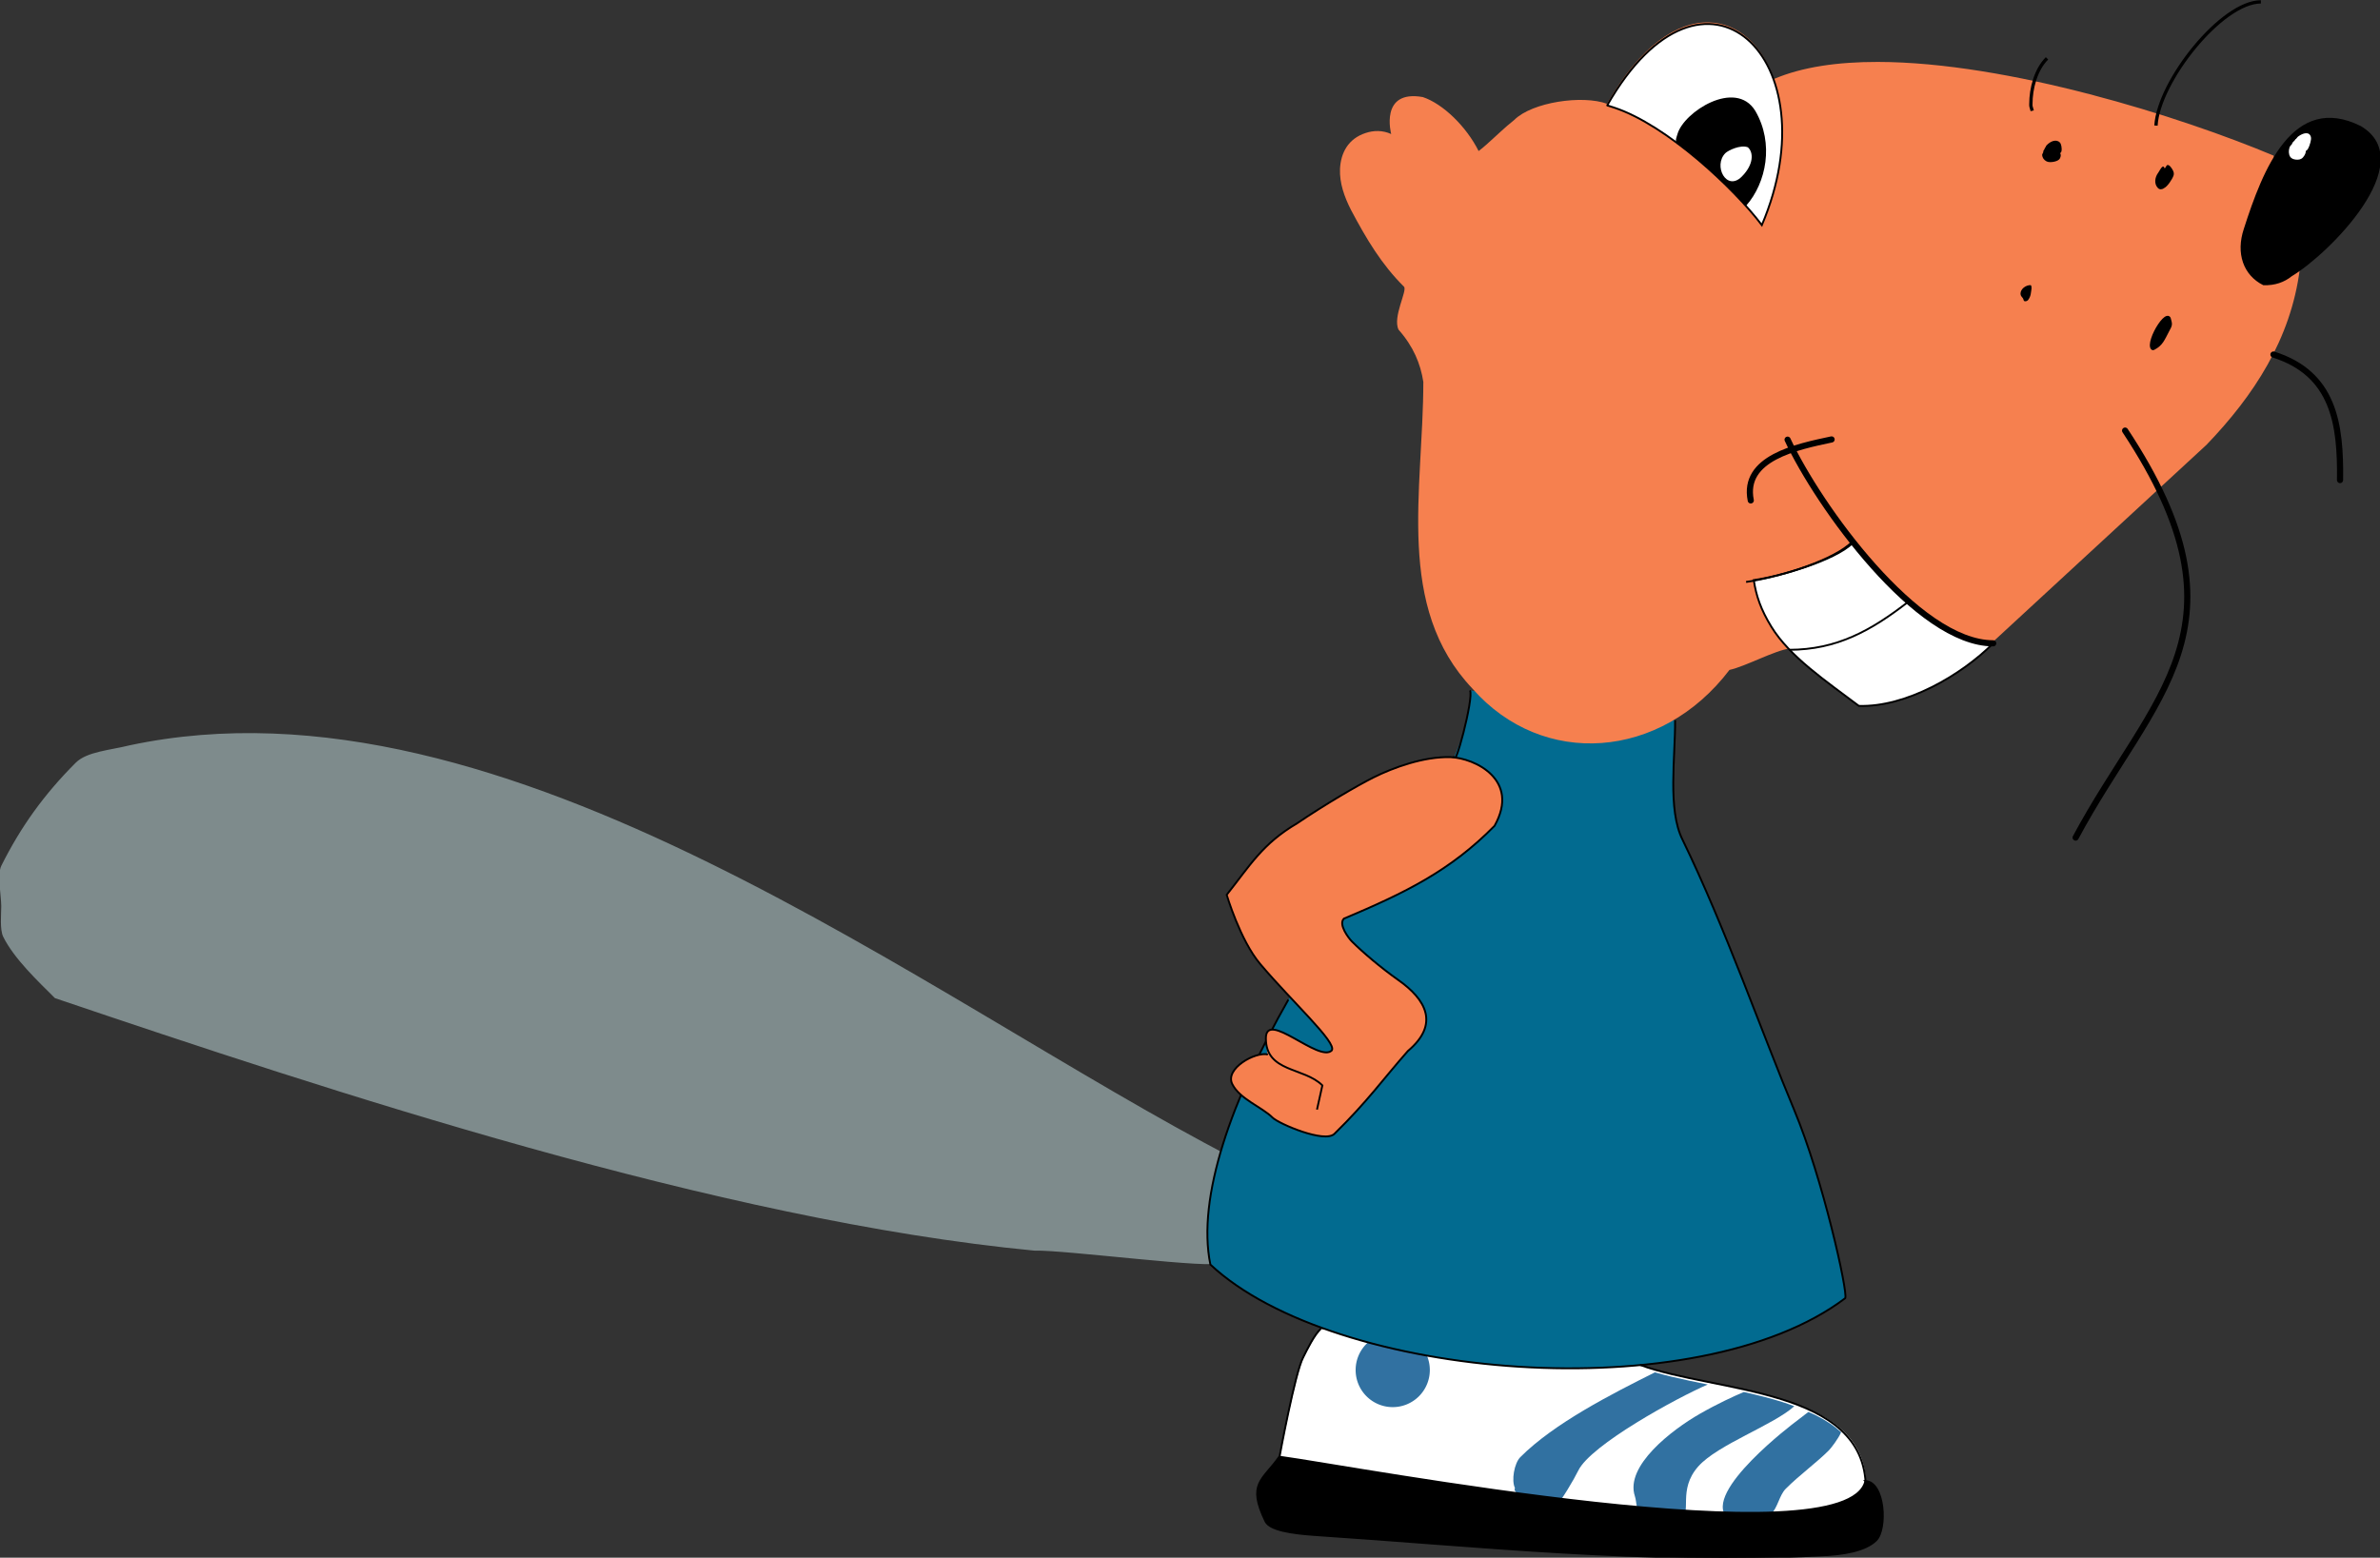 <?xml version="1.0" encoding="UTF-8" standalone="no"?>
<!-- Created with Inkscape (http://www.inkscape.org/) -->

<svg
   xmlns:dc="http://purl.org/dc/elements/1.1/"
   xmlns:cc="http://creativecommons.org/ns#"
   xmlns:rdf="http://www.w3.org/1999/02/22-rdf-syntax-ns#"
   xmlns:svg="http://www.w3.org/2000/svg"
   xmlns="http://www.w3.org/2000/svg"
   xmlns:sodipodi="http://sodipodi.sourceforge.net/DTD/sodipodi-0.dtd"
   xmlns:inkscape="http://www.inkscape.org/namespaces/inkscape"
   width="200.639mm"
   height="131.35mm"
   viewBox="0 0 200.639 131.35"
   version="1.1"
   id="svg24846"
   inkscape:version="0.92.2 (5c3e80d, 2017-08-06)"
   sodipodi:docname="bebraslogo_at.svg">
  <rect x="0" y="0" width="200.639" height="131.35" fill="#333333" stroke="none"/>
  <defs
     id="defs24840" />
  <sodipodi:namedview
     id="base"
     pagecolor="#ffffff"
     bordercolor="#666666"
     borderopacity="1.0"
     inkscape:pageopacity="0.0"
     inkscape:pageshadow="2"
     inkscape:zoom="0.35"
     inkscape:cx="1114.9803"
     inkscape:cy="403.33453"
     inkscape:document-units="mm"
     inkscape:current-layer="layer1"
     showgrid="false"
     inkscape:snap-global="false"
     inkscape:window-width="1680"
     inkscape:window-height="987"
     inkscape:window-x="-8"
     inkscape:window-y="222"
     inkscape:window-maximized="1"
     fit-margin-top="0"
     fit-margin-left="0"
     fit-margin-right="0"
     fit-margin-bottom="0" />
  <g
     inkscape:label="Ebene 1"
     inkscape:groupmode="layer"
     id="layer1"
     transform="translate(19.528,-69.982)">
    <g
       id="g25978"
       transform="matrix(0.6,0,0,0.6,75.592,36.176)">
      <path
         sodipodi:nodetypes="cccccc"
         inkscape:connector-curvature="0"
         id="path25445-88"
         d="m 71.952,248.23 c 10.633,3.921 31.637,3.156 31.691,16.766 -2.605,10.726 -71.342,-2.359 -82.35,-3.904 0,0 2.19,-11.791 3.33,-13.926 0.562,-1.125 1.535,-3.121 2.48,-4.026 z"
         style="fill:#ffffff;stroke:none;stroke-width:0.265px;stroke-linecap:butt;stroke-linejoin:miter;stroke-opacity:1" />
      <path
         sodipodi:nodetypes="ccccscccc"
         inkscape:connector-curvature="0"
         id="path25459"
         d="m 14.7,219.225 c -42.956,-22.203 -102.105,-69.279 -155.016,-57.997 -2.742,0.685 -5.954,0.876 -7.484,2.405 -4.407,4.407 -7.668,8.922 -10.424,14.433 -0.595,1.191 0,4.252 0,5.613 0,1.139 -0.221,3.299 0.267,4.276 1.548,3.096 4.866,6.202 7.216,8.553 38.32,12.962 93.31,31.242 137.574,35.472 4.082,-0.146 25.813,2.709 25.995,1.678"
         style="fill:#7e8b8c;fill-opacity:1;stroke:#7e8b8c;stroke-width:0.265px;stroke-linecap:butt;stroke-linejoin:miter;stroke-opacity:1" />
      <path
         transform="scale(0.265)"
         id="path25650"
         d="m 360.57,961.432 c -2.924,2.249 -6.998,5.373 -6.998,5.373 0,0 -49.584,37.203 -36.072,50.715 1.979,1.979 19.2,2.229 23.215,-1.785 3.694,-3.694 4.434,-10.149 7.857,-13.572 7.324,-7.324 16.246,-13.748 22.855,-20.357 1.021,-1.021 5.258,-6.422 6.482,-9.654 -1.904,-1.7 -3.935,-3.305 -6.145,-4.77 -2.386,-1.582 -4.935,-3.035 -7.621,-4.377 -1.138,-0.569 -2.39,-1.042 -3.574,-1.572 z"
         style="opacity:1;vector-effect:none;fill:#3171a1;fill-opacity:1;stroke:none;stroke-width:1px;stroke-linecap:butt;stroke-linejoin:miter;stroke-miterlimit:4;stroke-dasharray:none;stroke-dashoffset:0;stroke-opacity:1;paint-order:markers stroke fill"
         inkscape:connector-curvature="0" />
      <path
         transform="scale(0.265)"
         id="path25647"
         d="m 326.312,950.867 c -5.203,2.208 -13.816,6.13 -23.422,11.637 -14.628,8.385 -39.662,27.558 -34.318,43.588 1.151,3.452 0.267,7.991 4.285,10 4.01,2.005 14.668,4.809 20,2.143 6.282,-3.141 -1.796,-15.347 9.324,-27.897 10.28,-11.6 39.752,-21.85 50.934,-31.947 -2.134,-0.777 -4.26,-1.562 -6.484,-2.256 -6.227,-1.942 -12.766,-3.584 -19.385,-5.072 -0.311,-0.07 -0.622,-0.126 -0.934,-0.195 z"
         style="opacity:1;vector-effect:none;fill:#3171a1;fill-opacity:1;stroke:none;stroke-width:1px;stroke-linecap:butt;stroke-linejoin:miter;stroke-miterlimit:4;stroke-dasharray:none;stroke-dashoffset:0;stroke-opacity:1;paint-order:markers stroke fill"
         inkscape:connector-curvature="0" />
      <path
         sodipodi:nodetypes="ccccccccc"
         inkscape:connector-curvature="0"
         transform="scale(0.265)"
         id="path25653"
         d="m 279.24,940.412 c -23.104,11.56 -53.415,26.997 -71.383,44.965 -3.271,3.271 -4.831,12.481 -2.857,16.428 -2.392,4.16 19.602,11.843 21.428,10 3.117,-3.117 10.043,-14.925 12.145,-19.285 6.537,-13.565 52.363,-38.663 68.652,-45.633 -6.493,-1.311 -12.842,-2.61 -18.811,-4.041 -3.009,-0.722 -5.922,-1.477 -8.711,-2.283 -0.162,-0.047 -0.302,-0.103 -0.463,-0.15 z"
         style="opacity:1;vector-effect:none;fill:#3171a1;fill-opacity:1;stroke:none;stroke-width:1px;stroke-linecap:butt;stroke-linejoin:miter;stroke-miterlimit:4;stroke-dasharray:none;stroke-dashoffset:0;stroke-opacity:1;paint-order:markers stroke fill" />
      <path
         id="path25594"
         d="m 42.362,248.891 a 5.212,5.212 0 0 1 -5.212,5.212 5.212,5.212 0 0 1 -5.212,-5.212 5.212,5.212 0 0 1 5.212,-5.212 5.212,5.212 0 0 1 5.212,5.212 z"
         style="opacity:1;vector-effect:none;fill:#3171a1;fill-opacity:1;stroke:none;stroke-width:0.265px;stroke-linecap:butt;stroke-linejoin:miter;stroke-miterlimit:4;stroke-dasharray:none;stroke-dashoffset:0;stroke-opacity:1;paint-order:markers stroke fill"
         inkscape:connector-curvature="0" />
      <path
         sodipodi:nodetypes="ccccccccc"
         inkscape:connector-curvature="0"
         id="path25427-6"
         d="m 76.846,157.582 c 0.038,5.169 -1.073,12.549 1.039,16.773 6.034,12.414 11.226,27.333 15.699,38.005 4.003,9.573 7.572,25.632 7.168,26.44 -20.726,15.695 -71.809,11.568 -89.202,-4.725 -1.946,-9.475 3.047,-23.337 10.961,-37.231 6.645,-13.7 22.009,-25.603 25.073,-39.536 0.405,-1.873 0.657,-3.571 0.441,-3.932 z"
         style="fill:#026b90;fill-opacity:1;stroke:none;stroke-width:0.265px;stroke-linecap:butt;stroke-linejoin:miter;stroke-opacity:1" />
      <path
         inkscape:connector-curvature="0"
         id="path25395-7"
         d="m 81.571,59.491 c -4.408,-0.109 -9.612,3.223 -14.301,11.433 0.005,0.001 0.002,-5.21e-4 0.013,0.003 l -0.016,0.003 c -3.48,-1.274 -10.545,-0.227 -13.04,2.268 -1.424,1.128 -2.631,2.337 -3.964,3.51 -0.337,0.297 -0.682,0.591 -1.046,0.863 -1.721,-3.439 -5,-6.639 -7.842,-7.586 -6.126,-1.082 -4.441,5.197 -4.441,5.197 -1.208,-0.557 -2.477,-0.521 -3.595,-0.146 -2.427,0.789 -3.49,2.773 -3.597,5.047 -0.078,2 0.605,3.928 1.571,5.816 2.163,4.075 4.274,7.615 7.416,10.734 0.522,0.522 -1.638,4.284 -0.756,6.048 2.081,2.35 3.09,4.805 3.476,7.337 -0.007,15.277 -4.013,31.626 6.918,43.123 9.846,11.201 26.465,10.014 36.097,-2.646 2.274,-0.499 6.373,-2.753 8.483,-3.013 2.7,2.787 6.292,5.281 9.684,7.84 6.593,0.214 14.367,-4.283 18.875,-8.796 l 29.981,-27.667 c 6.638,-6.906 11.832,-14.827 13.108,-24.682 l -3.679,-15.963 c -13.04,-5.483 -37.326,-13.135 -55.599,-13.167 -5.594,-0.01 -10.624,0.695 -14.595,2.394 l -0.018,0.003 C 89.02,62.618 85.635,59.591 81.571,59.491 Z M 67.266,70.929 c 10e-4,-0.002 0.002,-0.003 0.003,-0.005 -0.028,-0.006 -0.003,0.005 -0.003,0.005 z"
         style="fill:#f6804f;fill-opacity:1;stroke:none;stroke-width:0.265px;stroke-linecap:butt;stroke-linejoin:miter;stroke-opacity:1" />
      <path
         sodipodi:nodetypes="ccccc"
         inkscape:connector-curvature="0"
         id="path25391"
         d="m 163.404,95.046 c 5.182,-3.099 17.994,-15.921 9.709,-20.863 -9.405,-4.703 -13.58,6.023 -16.253,14.363 -1.135,3.405 -0.059,6.396 2.646,7.749 1.579,0.05 2.853,-0.408 3.898,-1.249 z"
         style="fill:#000000;stroke:#000000;stroke-width:0.265px;stroke-linecap:butt;stroke-linejoin:miter;stroke-opacity:1" />
      <path
         sodipodi:nodetypes="cccc"
         inkscape:connector-curvature="0"
         id="path25395"
         d="M 67.28,71.159 C 80.923,47.264 98.927,64.672 89.013,87.979 85.136,82.837 75.672,73.909 68.242,71.461 67.011,71.055 67.28,71.159 67.28,71.159 Z"
         style="fill:#ffffff;stroke:#000000;stroke-width:0.265px;stroke-linecap:butt;stroke-linejoin:miter;stroke-opacity:1" />
      <path
         inkscape:connector-curvature="0"
         id="path25415"
         d="m 144.387,73.994 c 0.369,-6.226 9.228,-17.387 14.741,-17.387"
         style="fill:none;stroke:#000000;stroke-width:0.465;stroke-linecap:butt;stroke-linejoin:miter;stroke-miterlimit:4;stroke-dasharray:none;stroke-opacity:1" />
      <path
         sodipodi:nodetypes="csc"
         inkscape:connector-curvature="0"
         id="path25417"
         d="m 127,71.915 c -0.204,-0.817 -0.189,-0.496 -0.189,-0.945 0,-2.19 0.681,-4.839 2.268,-6.426"
         style="fill:none;stroke:#000000;stroke-width:0.465;stroke-linecap:butt;stroke-linejoin:miter;stroke-miterlimit:4;stroke-dasharray:none;stroke-opacity:1" />
      <path
         sodipodi:nodetypes="cccccccc"
         inkscape:connector-curvature="0"
         id="path25403-6"
         d="m 103.839,135.018 c 5.533,6.417 12.034,11.756 17.646,11.756 -4.507,4.514 -12.281,9.01 -18.875,8.796 -4.662,-3.518 -9.71,-6.909 -12.287,-11.112 -1.5,-2.443 -2.146,-4.375 -2.478,-6.566 3.711,-0.528 9.867,-2.411 12.89,-4.589 l 1.095,-0.859 c 0.605,0.894 1.363,1.825 2.009,2.575 z"
         style="fill:#ffffff;stroke:none;stroke-width:0.265px;stroke-linecap:butt;stroke-linejoin:miter;stroke-opacity:1" />
      <path
         sodipodi:nodetypes="ccccc"
         inkscape:connector-curvature="0"
         id="path25421"
         d="m 121.519,146.754 c -4.507,4.514 -12.281,9.01 -18.875,8.796 -4.662,-3.518 -9.71,-6.909 -12.287,-11.112 -1.5,-2.443 -2.146,-4.375 -2.478,-6.566 4.161,-0.592 11.395,-2.887 13.841,-5.392"
         style="fill:none;stroke:#000000;stroke-width:0.265px;stroke-linecap:butt;stroke-linejoin:miter;stroke-opacity:1" />
      <path
         sodipodi:nodetypes="cc"
         inkscape:connector-curvature="0"
         id="path25423"
         d="m 109.613,140.896 c -5.248,4.078 -10.071,6.766 -16.764,6.771"
         style="fill:none;stroke:#000000;stroke-width:0.265px;stroke-linecap:butt;stroke-linejoin:miter;stroke-opacity:1" />
      <path
         sodipodi:nodetypes="cccccc"
         inkscape:connector-curvature="0"
         id="path25427"
         d="m 76.824,157.574 c 0.038,5.169 -1.073,12.549 1.039,16.773 6.034,12.414 11.226,27.333 15.699,38.005 4.003,9.573 7.572,25.632 7.168,26.44 -20.726,15.695 -71.809,11.568 -89.202,-4.725 -1.946,-9.475 3.047,-23.337 10.961,-37.231"
         style="fill:none;stroke:#000000;stroke-width:0.265px;stroke-linecap:butt;stroke-linejoin:miter;stroke-opacity:1" />
      <path
         sodipodi:nodetypes="ccscc"
         inkscape:connector-curvature="0"
         id="path25429"
         d="m 86.736,85.135 c 2.754,-3.158 3.881,-8.608 1.244,-13.139 -2.69,-4.411 -9.844,0.202 -10.697,3.23 -0.141,0.501 -0.343,0.859 -0.09,1.226 0.694,-0.078 9.868,8.552 9.542,8.683 z"
         style="fill:#000000;stroke:#000000;stroke-width:0.265px;stroke-linecap:butt;stroke-linejoin:miter;stroke-opacity:1" />
      <path
         sodipodi:nodetypes="cscc"
         inkscape:connector-curvature="0"
         id="path25431"
         d="m 83.9,77.853 c -1.778,1.778 0.155,5.446 2.278,3.323 1.747,-1.747 1.661,-3.444 0.868,-4.134 -1.051,-0.399 -2.762,0.446 -3.146,0.811 z"
         style="fill:#ffffff;stroke:none;stroke-width:0.265px;stroke-linecap:butt;stroke-linejoin:miter;stroke-opacity:1" />
      <path
         inkscape:connector-curvature="0"
         id="path25433"
         d="m 48.003,153.369 c 0.586,0.977 -2.268,11.767 -2.268,9.26"
         style="fill:none;stroke:#000000;stroke-width:0.265px;stroke-linecap:butt;stroke-linejoin:miter;stroke-opacity:1" />
      <path
         sodipodi:nodetypes="csccccccccsccscc"
         inkscape:connector-curvature="0"
         id="path25439-2"
         d="m 19.56,204.585 c -1.762,-0.426 -6.078,1.989 -5.008,4.158 1.043,2.115 4.172,3.227 5.67,4.725 0.836,0.837 7.319,3.642 8.693,2.268 4.654,-4.555 6.831,-7.683 10.314,-11.633 4.476,-3.767 2.578,-7.225 -1.365,-9.995 -2.395,-1.689 -4.981,-3.887 -6.491,-5.397 -0.477,-0.477 -1.939,-2.408 -1.134,-3.213 8.62,-3.631 14.949,-6.726 21.167,-13.04 3.652,-6.515 -2.83,-9.518 -6.15,-9.655 -3.721,-0.125 -8.078,1.461 -10.859,2.852 -2.265,1.133 -6.851,3.818 -10.735,6.451 -4.845,2.843 -6.601,5.899 -9.888,10.045 0,0 1.882,6.373 4.693,9.703 4.53,5.367 10.823,11.064 10.071,12.166 -1.781,1.781 -9.26,-5.782 -9.26,-1.701"
         style="opacity:1;vector-effect:none;fill:#f6804f;fill-opacity:1;stroke:none;stroke-width:0.265px;stroke-linecap:butt;stroke-linejoin:miter;stroke-miterlimit:4;stroke-dasharray:none;stroke-dashoffset:0;stroke-opacity:1" />
      <path
         sodipodi:nodetypes="csccccccccsccscscc"
         inkscape:connector-curvature="0"
         id="path25439"
         d="m 19.608,204.538 c -1.762,-0.426 -6.078,1.989 -5.008,4.158 1.043,2.115 4.172,3.227 5.67,4.725 0.836,0.837 7.319,3.642 8.693,2.268 4.654,-4.555 6.831,-7.683 10.314,-11.633 4.476,-3.767 2.578,-7.225 -1.365,-9.995 -2.395,-1.689 -4.981,-3.887 -6.491,-5.397 -0.477,-0.477 -1.939,-2.408 -1.134,-3.213 8.62,-3.631 14.949,-6.726 21.167,-13.04 3.652,-6.515 -2.83,-9.518 -6.15,-9.655 -3.721,-0.125 -8.078,1.461 -10.859,2.852 -2.265,1.133 -6.851,3.818 -10.735,6.451 -4.845,2.843 -6.601,5.899 -9.888,10.045 0,0 1.882,6.373 4.693,9.703 4.53,5.367 10.823,11.064 10.071,12.166 -1.781,1.781 -9.26,-5.782 -9.26,-1.701 0,4.806 5.363,4.04 7.938,6.615 l -0.756,3.402"
         style="fill:none;stroke:#000000;stroke-width:0.265px;stroke-linecap:butt;stroke-linejoin:miter;stroke-opacity:1" />
      <path
         sodipodi:nodetypes="cc"
         inkscape:connector-curvature="0"
         id="path25445"
         d="m 71.897,248.172 c 10.633,3.921 31.637,3.156 31.714,17.209"
         style="fill:none;stroke:#000000;stroke-width:0.265px;stroke-linecap:butt;stroke-linejoin:miter;stroke-opacity:1" />
      <path
         sodipodi:nodetypes="ccc"
         inkscape:connector-curvature="0"
         id="path25447"
         d="m 27.048,243.081 c -0.945,0.905 -1.917,2.901 -2.48,4.026 -1.14,2.135 -3.307,13.891 -3.307,13.891"
         style="fill:none;stroke:#000000;stroke-width:0.265px;stroke-linecap:butt;stroke-linejoin:miter;stroke-opacity:1" />
      <path
         sodipodi:nodetypes="ccccccc"
         inkscape:connector-curvature="0"
         id="path25449"
         d="m 103.565,264.494 c 2.744,0.138 3.075,6.752 1.512,8.315 -1.463,1.463 -4.526,2.031 -7.921,2.141 -24.344,1.264 -48.445,-1.388 -70.96,-2.876 -3.26,-0.224 -6.307,-0.684 -6.92,-1.911 -2.598,-5.359 -0.425,-5.735 1.94,-9.094 11.03,1.51 79.767,14.594 82.349,3.425 z"
         style="fill:#000000;stroke:#000000;stroke-width:0.265px;stroke-linecap:butt;stroke-linejoin:miter;stroke-opacity:1" />
      <path
         sodipodi:nodetypes="cccccccccccc"
         id="path25475"
         d="m 146.031,79.531 c -0.18,0.003 -0.259,0.343 -0.415,0.486 -0.243,-0.655 -0.566,0.06 -0.893,0.574 -0.241,0.313 -0.404,0.702 -0.434,1.094 -0.03,0.392 0.08,0.793 0.383,1.096 0.116,0.116 0.265,0.17 0.414,0.164 0.149,-0.005 0.294,-0.062 0.434,-0.148 0.014,-0.009 0.023,-0.032 0.037,-0.041 0.413,-0.167 1.128,-1.213 1.301,-1.748 0.076,-0.245 0.067,-0.505 -0.207,-0.928 -0.275,-0.423 -0.439,-0.551 -0.619,-0.548 z"
         style="color:#000000;font-style:normal;font-variant:normal;font-weight:normal;font-stretch:normal;font-size:medium;line-height:normal;font-family:sans-serif;font-variant-ligatures:normal;font-variant-position:normal;font-variant-caps:normal;font-variant-numeric:normal;font-variant-alternates:normal;font-feature-settings:normal;text-indent:0;text-align:start;text-decoration:none;text-decoration-line:none;text-decoration-style:solid;text-decoration-color:#000000;letter-spacing:normal;word-spacing:normal;text-transform:none;writing-mode:lr-tb;direction:ltr;text-orientation:mixed;dominant-baseline:auto;baseline-shift:baseline;text-anchor:start;white-space:normal;shape-padding:0;clip-rule:nonzero;display:inline;overflow:visible;visibility:visible;opacity:1;isolation:auto;mix-blend-mode:normal;color-interpolation:sRGB;color-interpolation-filters:linearRGB;solid-color:#000000;solid-opacity:1;vector-effect:none;fill:#000000;fill-opacity:1;fill-rule:nonzero;stroke:none;stroke-width:0.265px;stroke-linecap:butt;stroke-linejoin:miter;stroke-miterlimit:4;stroke-dasharray:none;stroke-dashoffset:0;stroke-opacity:1;color-rendering:auto;image-rendering:auto;shape-rendering:auto;text-rendering:auto;enable-background:accumulate"
         inkscape:connector-curvature="0" />
      <path
         id="path25502"
         d="m 129.91,76.172 c -0.333,0.106 -0.651,0.337 -0.9,0.604 -0.093,0.099 -0.103,0.213 -0.174,0.32 -0.012,0.009 -0.028,0.006 -0.039,0.018 -0.055,0.055 -0.03,0.13 -0.074,0.189 -0.053,0.113 -0.167,0.22 -0.18,0.332 -0.003,0.029 0.019,0.053 0.019,0.082 -0.045,0.149 -0.183,0.283 -0.168,0.432 0.035,0.357 0.25,0.69 0.625,0.877 0.261,0.13 0.646,0.126 1.014,0.053 0.368,-0.073 0.725,-0.208 0.865,-0.488 0.149,-0.299 0.146,-0.542 0.031,-0.711 0.052,-0.091 0.153,-0.146 0.176,-0.25 0.051,-0.239 0.04,-0.502 -0.004,-0.73 -0.044,-0.229 -0.107,-0.42 -0.229,-0.541 -0.264,-0.264 -0.63,-0.292 -0.963,-0.186 z"
         style="color:#000000;font-style:normal;font-variant:normal;font-weight:normal;font-stretch:normal;font-size:medium;line-height:normal;font-family:sans-serif;font-variant-ligatures:normal;font-variant-position:normal;font-variant-caps:normal;font-variant-numeric:normal;font-variant-alternates:normal;font-feature-settings:normal;text-indent:0;text-align:start;text-decoration:none;text-decoration-line:none;text-decoration-style:solid;text-decoration-color:#000000;letter-spacing:normal;word-spacing:normal;text-transform:none;writing-mode:lr-tb;direction:ltr;text-orientation:mixed;dominant-baseline:auto;baseline-shift:baseline;text-anchor:start;white-space:normal;shape-padding:0;clip-rule:nonzero;display:inline;overflow:visible;visibility:visible;opacity:1;isolation:auto;mix-blend-mode:normal;color-interpolation:sRGB;color-interpolation-filters:linearRGB;solid-color:#000000;solid-opacity:1;vector-effect:none;fill:#000000;fill-opacity:1;fill-rule:nonzero;stroke:none;stroke-width:0.265px;stroke-linecap:butt;stroke-linejoin:miter;stroke-miterlimit:4;stroke-dasharray:none;stroke-dashoffset:0;stroke-opacity:1;color-rendering:auto;image-rendering:auto;shape-rendering:auto;text-rendering:auto;enable-background:accumulate"
         inkscape:connector-curvature="0" />
      <path
         sodipodi:nodetypes="csccccccccccc"
         id="path25533"
         d="m 145.906,100.744 c -0.204,0.05 -0.4,0.195 -0.604,0.398 -0.204,0.203 -0.411,0.468 -0.611,0.766 -0.401,0.596 -0.771,1.329 -0.982,1.984 -0.106,0.328 -0.173,0.635 -0.182,0.902 -0.008,0.268 0.04,0.505 0.199,0.664 0.055,0.055 0.13,0.09 0.205,0.096 0.075,0.006 0.147,-0.014 0.217,-0.043 1.208,-0.628 1.426,-1.358 2.162,-2.748 0.432,-0.758 0.373,-0.917 0.133,-1.77 -0.057,-0.105 -0.134,-0.185 -0.23,-0.229 -0.096,-0.044 -0.205,-0.046 -0.307,-0.021 z"
         style="color:#000000;font-style:normal;font-variant:normal;font-weight:normal;font-stretch:normal;font-size:medium;line-height:normal;font-family:sans-serif;font-variant-ligatures:normal;font-variant-position:normal;font-variant-caps:normal;font-variant-numeric:normal;font-variant-alternates:normal;font-feature-settings:normal;text-indent:0;text-align:start;text-decoration:none;text-decoration-line:none;text-decoration-style:solid;text-decoration-color:#000000;letter-spacing:normal;word-spacing:normal;text-transform:none;writing-mode:lr-tb;direction:ltr;text-orientation:mixed;dominant-baseline:auto;baseline-shift:baseline;text-anchor:start;white-space:normal;shape-padding:0;clip-rule:nonzero;display:inline;overflow:visible;visibility:visible;opacity:1;isolation:auto;mix-blend-mode:normal;color-interpolation:sRGB;color-interpolation-filters:linearRGB;solid-color:#000000;solid-opacity:1;vector-effect:none;fill:#000000;fill-opacity:1;fill-rule:nonzero;stroke:none;stroke-width:0.265px;stroke-linecap:butt;stroke-linejoin:miter;stroke-miterlimit:4;stroke-dasharray:none;stroke-dashoffset:0;stroke-opacity:1;color-rendering:auto;image-rendering:auto;shape-rendering:auto;text-rendering:auto;enable-background:accumulate"
         inkscape:connector-curvature="0" />
      <path
         id="path25560"
         d="m 125.355,97.617 c 0,0.322 0.194,0.435 0.326,0.627 0.004,0.006 -0.003,0.015 0.002,0.021 0.003,0.004 0.011,0.002 0.014,0.006 0.087,0.117 0.08,0.361 0.207,0.398 0.169,0.05 0.36,-0.004 0.506,-0.146 0.437,-0.578 0.392,-1.013 0.496,-1.641 0.005,-0.11 3.2e-4,-0.2 -0.016,-0.275 -0.016,-0.075 -0.043,-0.144 -0.107,-0.193 -0.688,-0.009 -1.419,0.53 -1.428,1.203 z"
         style="color:#000000;font-style:normal;font-variant:normal;font-weight:normal;font-stretch:normal;font-size:medium;line-height:normal;font-family:sans-serif;font-variant-ligatures:normal;font-variant-position:normal;font-variant-caps:normal;font-variant-numeric:normal;font-variant-alternates:normal;font-feature-settings:normal;text-indent:0;text-align:start;text-decoration:none;text-decoration-line:none;text-decoration-style:solid;text-decoration-color:#000000;letter-spacing:normal;word-spacing:normal;text-transform:none;writing-mode:lr-tb;direction:ltr;text-orientation:mixed;dominant-baseline:auto;baseline-shift:baseline;text-anchor:start;white-space:normal;shape-padding:0;clip-rule:nonzero;display:inline;overflow:visible;visibility:visible;opacity:1;isolation:auto;mix-blend-mode:normal;color-interpolation:sRGB;color-interpolation-filters:linearRGB;solid-color:#000000;solid-opacity:1;vector-effect:none;fill:#000000;fill-opacity:1;fill-rule:nonzero;stroke:none;stroke-width:0.265px;stroke-linecap:butt;stroke-linejoin:miter;stroke-miterlimit:4;stroke-dasharray:none;stroke-dashoffset:0;stroke-opacity:1;color-rendering:auto;image-rendering:auto;shape-rendering:auto;text-rendering:auto;enable-background:accumulate"
         inkscape:connector-curvature="0" />
      <path
         sodipodi:nodetypes="cc"
         inkscape:connector-curvature="0"
         id="path25421-2"
         d="m 86.797,138.133 c 4.161,-0.592 12.529,-2.981 14.975,-5.486"
         style="fill:none;stroke:#000000;stroke-width:0.265px;stroke-linecap:butt;stroke-linejoin:miter;stroke-opacity:1" />
      <path
         id="path25502-5"
         d="m 165.441,75.067 c -0.335,0.021 -0.721,0.204 -1.067,0.456 -0.129,0.094 -0.196,0.234 -0.31,0.345 -0.014,0.007 -0.027,-0.002 -0.042,0.009 -0.074,0.051 -0.092,0.154 -0.159,0.214 -0.102,0.125 -0.253,0.221 -0.32,0.358 -0.017,0.036 -0.011,0.074 -0.025,0.11 -0.114,0.173 -0.298,0.295 -0.361,0.488 -0.152,0.463 -0.139,0.956 0.083,1.32 0.154,0.253 0.482,0.379 0.83,0.411 0.348,0.033 0.718,-0.016 0.979,-0.323 0.278,-0.326 0.398,-0.634 0.387,-0.887 0.09,-0.097 0.204,-0.132 0.276,-0.256 0.165,-0.285 0.288,-0.62 0.367,-0.924 0.079,-0.304 0.123,-0.566 0.082,-0.761 -0.089,-0.424 -0.385,-0.583 -0.72,-0.562 z"
         style="color:#000000;font-style:normal;font-variant:normal;font-weight:normal;font-stretch:normal;font-size:medium;line-height:normal;font-family:sans-serif;font-variant-ligatures:normal;font-variant-position:normal;font-variant-caps:normal;font-variant-numeric:normal;font-variant-alternates:normal;font-feature-settings:normal;text-indent:0;text-align:start;text-decoration:none;text-decoration-line:none;text-decoration-style:solid;text-decoration-color:#000000;letter-spacing:normal;word-spacing:normal;text-transform:none;writing-mode:lr-tb;direction:ltr;text-orientation:mixed;dominant-baseline:auto;baseline-shift:baseline;text-anchor:start;white-space:normal;shape-padding:0;clip-rule:nonzero;display:inline;overflow:visible;visibility:visible;opacity:1;isolation:auto;mix-blend-mode:normal;color-interpolation:sRGB;color-interpolation-filters:linearRGB;solid-color:#000000;solid-opacity:1;vector-effect:none;fill:#ffffff;fill-opacity:1;fill-rule:nonzero;stroke:none;stroke-width:0.295px;stroke-linecap:butt;stroke-linejoin:miter;stroke-miterlimit:4;stroke-dasharray:none;stroke-dashoffset:0;stroke-opacity:1;color-rendering:auto;image-rendering:auto;shape-rendering:auto;text-rendering:auto;enable-background:accumulate"
         inkscape:connector-curvature="0" />
      <path
         sodipodi:nodetypes="cc"
         inkscape:connector-curvature="0"
         id="path25670"
         d="m 140.049,116.86 c 18.321,27.694 3.803,37.108 -6.949,57.196"
         style="fill:none;stroke:#000000;stroke-width:0.865;stroke-linecap:round;stroke-linejoin:round;stroke-miterlimit:4;stroke-dasharray:none;stroke-opacity:1" />
      <path
         sodipodi:nodetypes="cc"
         inkscape:connector-curvature="0"
         id="path25672"
         d="m 160.896,106.17 c 8.496,2.697 9.461,9.78 9.354,17.64"
         style="fill:none;stroke:#000000;stroke-width:0.865;stroke-linecap:round;stroke-linejoin:round;stroke-miterlimit:4;stroke-dasharray:none;stroke-opacity:1" />
      <path
         sodipodi:nodetypes="cc"
         inkscape:connector-curvature="0"
         id="path25403"
         d="m 92.629,118.137 c 4.335,9.313 18.219,28.618 28.891,28.618"
         style="fill:none;stroke:#000000;stroke-width:0.865;stroke-linecap:round;stroke-linejoin:round;stroke-opacity:1;font-variant-east_asian:normal;opacity:1;vector-effect:none;fill-opacity:1;stroke-miterlimit:4;stroke-dasharray:none;stroke-dashoffset:0" />
      <path
         inkscape:connector-curvature="0"
         id="path25577"
         d="m 98.81,118.102 c -4.929,1.046 -12.559,2.616 -11.355,8.57"
         style="fill:none;stroke:#000000;stroke-width:0.865;stroke-linecap:round;stroke-linejoin:round;stroke-opacity:1;font-variant-east_asian:normal;opacity:1;vector-effect:none;fill-opacity:1;stroke-miterlimit:4;stroke-dasharray:none;stroke-dashoffset:0" />
    </g>
  </g>
</svg>

